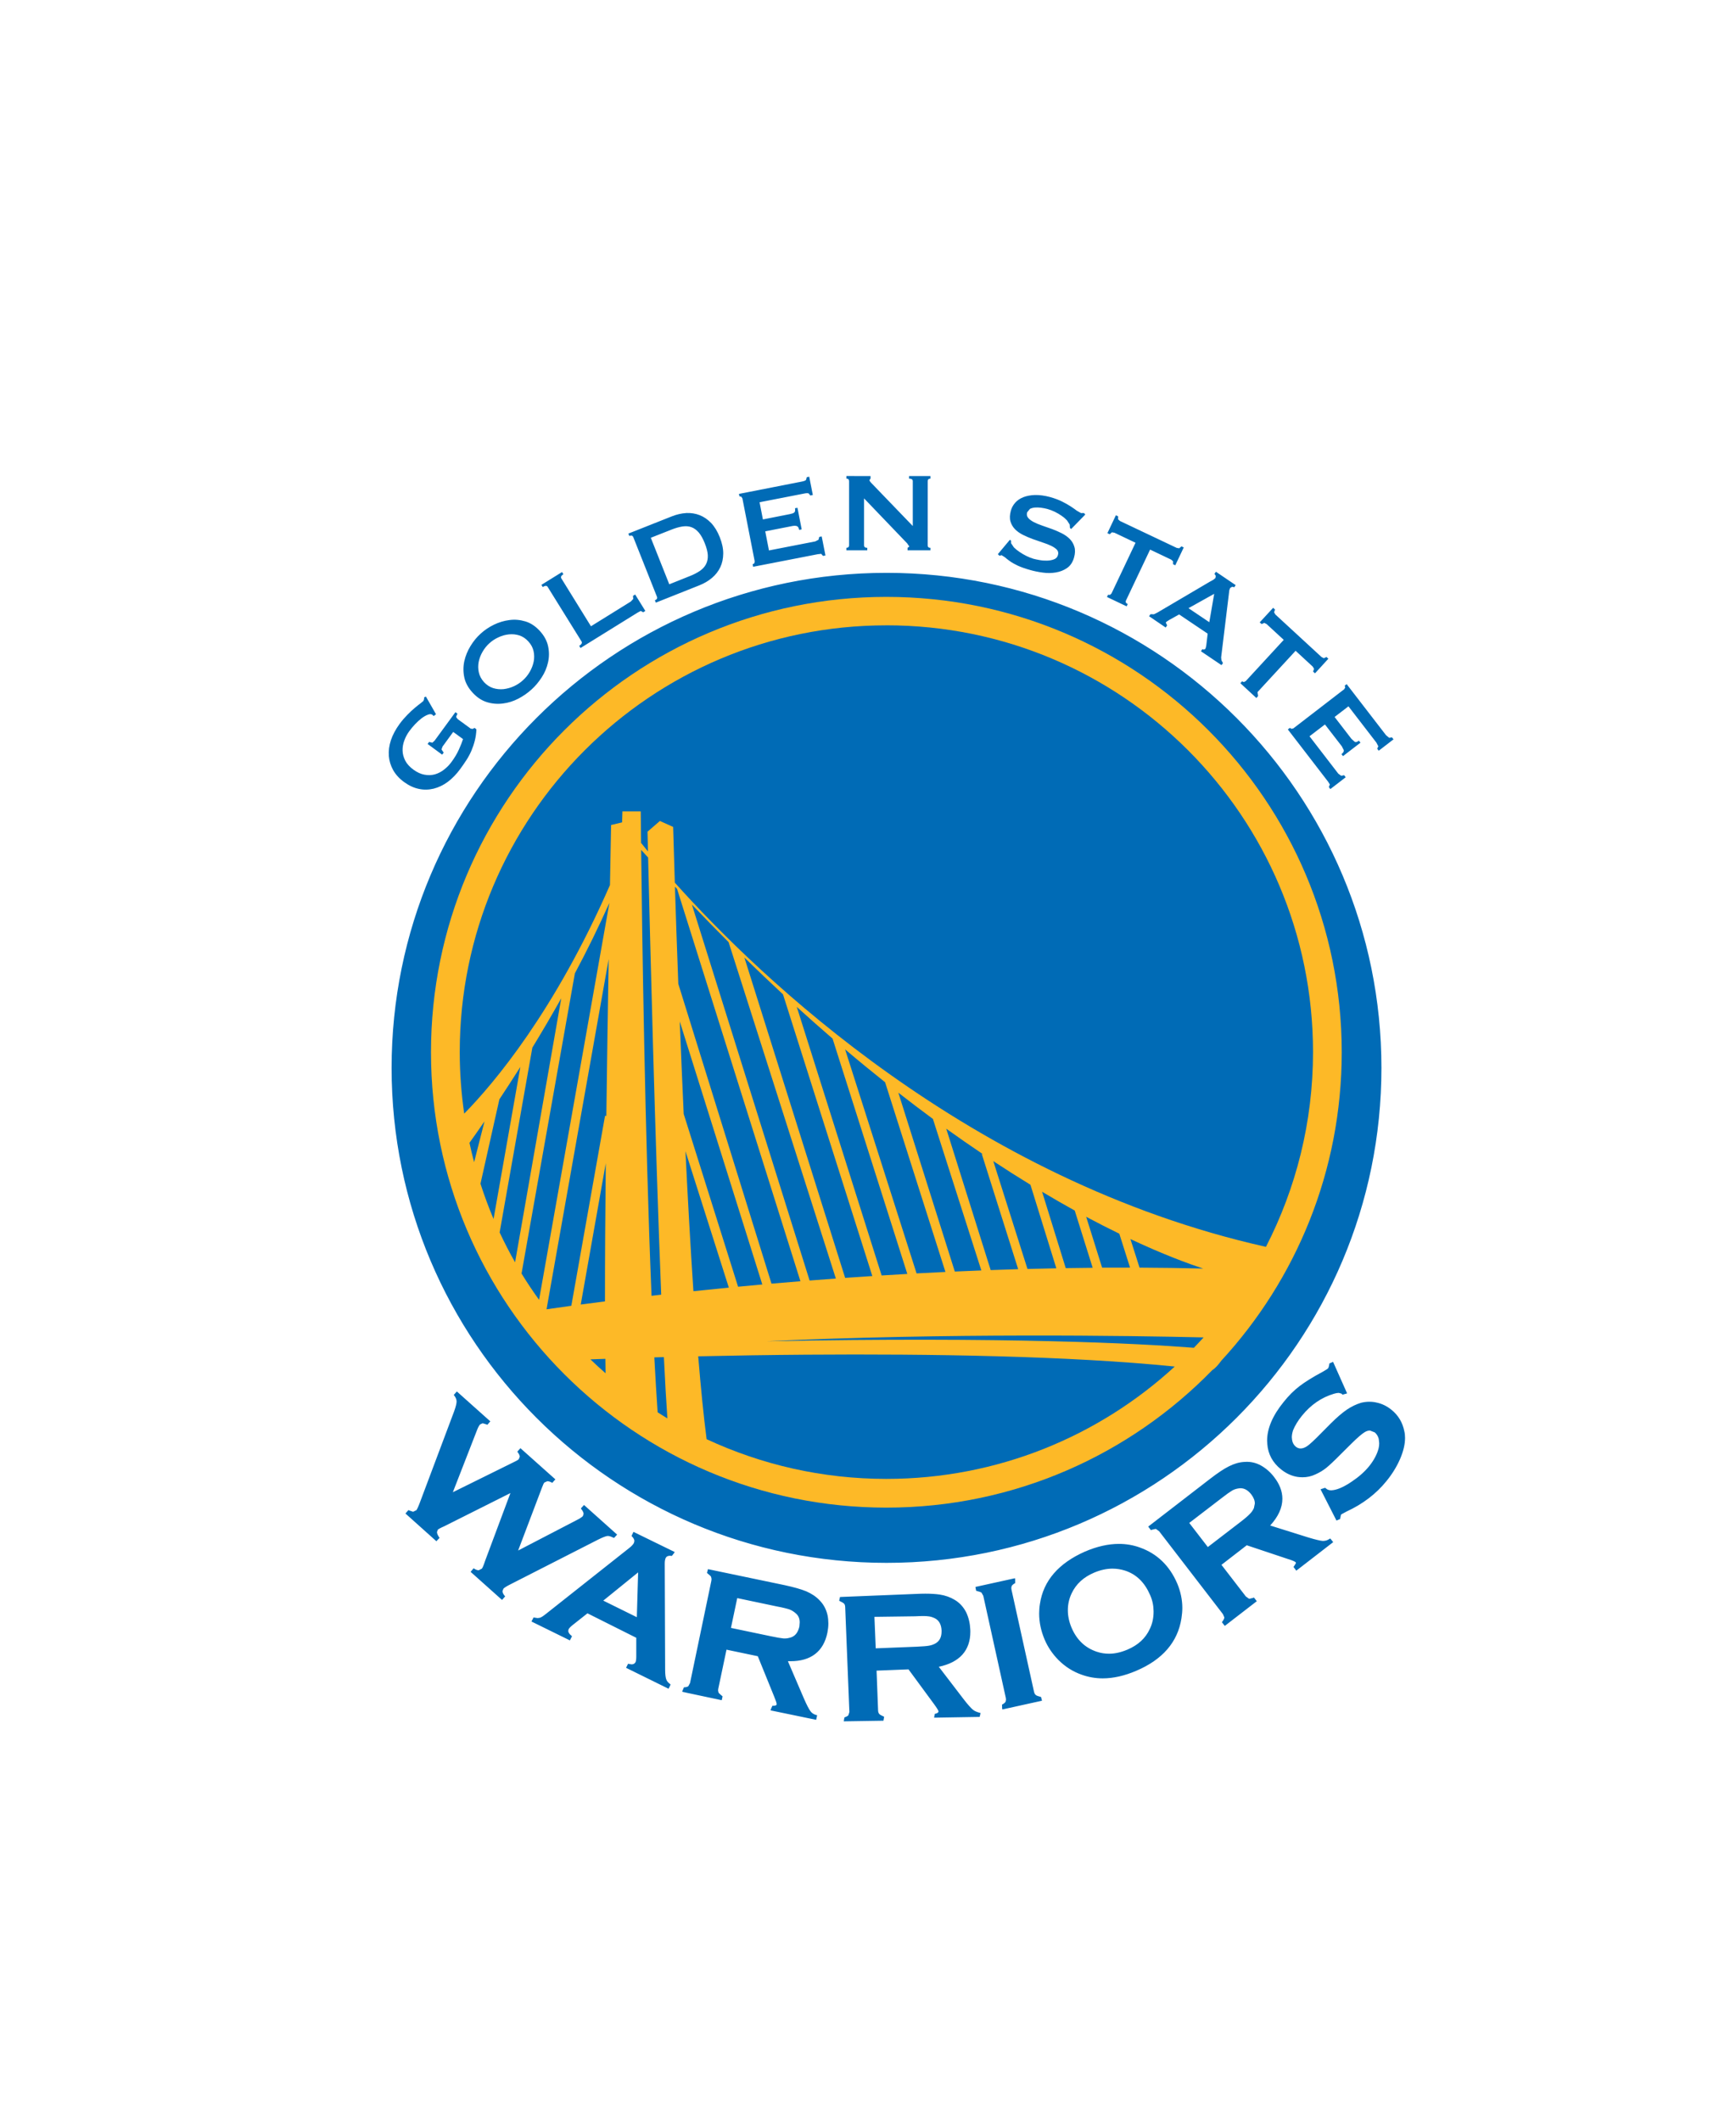 <?xml version="1.0" encoding="UTF-8" standalone="no"?>
<svg xmlnsRdf="http://www.w3.org/1999/02/22-rdf-syntax-ns#" xmlns="http://www.w3.org/2000/svg" xmlSpace="preserve" height="149.02" viewBox="-45 0 205 140" width="122" version="1.1" xmlnsCc="http://creativecommons.org/ns#" xmlnsXlink="http://www.w3.org/1999/xlink" xmlnsDc="http://purl.org/dc/elements/1.1/"><g transform="matrix(1.25 0 0 -1.25 -365.65 784.42)"><g transform="matrix(1.905 0 0 1.905 -307.44 -512.46)"><path d="m28.369-0.002v0.162c0.109-0.004 0.166 0.05 0.166 0.156v3.975c-0.001 0.104-0.056 0.156-0.166 0.156l-0.002 0.156h1.295l0.002-0.154c-0.135-0.001-0.201-0.051-0.201-0.16v-2.906l2.67 2.785 0.139 0.201-0.111 0.08v0.154h1.416v-0.154c-0.113 0-0.167-0.052-0.168-0.158l0.002-3.975c0-0.105 0.054-0.156 0.166-0.156v-0.16h-1.322v0.16c0.152 0 0.229 0.051 0.229 0.156v2.781l-2.512-2.607c-0.118-0.114-0.175-0.197-0.174-0.244l0.068-0.09v-0.156l-1.496-0.002zm-2.303 0.041-0.152 0.031-0.045 0.166c-0.041 0.048-0.124 0.079-0.244 0.102l-3.916 0.768 0.031 0.152 0.113 0.02 0.07 0.107 0.762 3.898-0.023 0.127-0.104 0.057 0.031 0.156 4.004-0.779 0.215-0.024 0.111 0.129 0.152-0.029-0.232-1.178-0.151 0.027-0.05 0.18-0.2 0.102-2.869 0.559-0.23-1.184 1.683-0.33c0.114-0.02 0.207-0.018 0.275 0.006 0.072 0.024 0.121 0.103 0.145 0.236l0.156-0.035-0.262-1.338-0.154 0.031c0.025 0.13 0.009 0.221-0.047 0.264-0.056 0.045-0.143 0.074-0.258 0.096l-1.683 0.332-0.207-1.065 2.783-0.543c0.119-0.024 0.208-0.025 0.262-0.004l0.102 0.129 0.154-0.033-0.223-1.133zm13.996 1.135c-0.281 0.01-0.525 0.057-0.729 0.137-0.205 0.083-0.372 0.196-0.502 0.344-0.128 0.146-0.215 0.306-0.264 0.479-0.072 0.258-0.083 0.484-0.029 0.674 0.054 0.186 0.149 0.347 0.281 0.484 0.135 0.139 0.302 0.255 0.494 0.352 0.194 0.098 0.397 0.182 0.605 0.26 0.207 0.076 0.413 0.147 0.615 0.213 0.204 0.065 0.384 0.136 0.535 0.209 0.152 0.074 0.267 0.153 0.35 0.24 0.08 0.09 0.104 0.201 0.066 0.328-0.035 0.131-0.119 0.22-0.246 0.268-0.129 0.05-0.273 0.075-0.432 0.08-0.158 0.004-0.314-0.007-0.471-0.037-0.154-0.026-0.279-0.055-0.375-0.08-0.13-0.039-0.274-0.094-0.428-0.17-0.156-0.077-0.297-0.159-0.434-0.254-0.135-0.089-0.251-0.185-0.348-0.281l-0.175-0.262 0.002-0.148-0.072-0.062-0.748 0.893 0.1 0.1 0.129-0.037 0.201 0.123c0.072 0.066 0.172 0.144 0.301 0.236 0.13 0.096 0.298 0.192 0.504 0.289 0.206 0.096 0.468 0.187 0.789 0.277 0.23 0.064 0.484 0.117 0.762 0.154 0.278 0.039 0.545 0.036 0.807-0.008 0.26-0.043 0.493-0.132 0.699-0.277 0.206-0.141 0.35-0.359 0.432-0.65 0.07-0.254 0.078-0.474 0.021-0.658-0.052-0.185-0.146-0.346-0.281-0.484-0.133-0.136-0.298-0.255-0.492-0.355-0.194-0.099-0.396-0.186-0.604-0.264-0.209-0.074-0.414-0.146-0.615-0.215-0.203-0.069-0.378-0.144-0.529-0.221-0.15-0.081-0.266-0.162-0.346-0.262-0.08-0.095-0.1-0.207-0.062-0.342l0.172-0.211c0.087-0.045 0.191-0.074 0.309-0.084s0.245-0.007 0.383 0.012c0.14 0.018 0.269 0.044 0.391 0.076 0.166 0.046 0.324 0.107 0.479 0.184s0.292 0.159 0.42 0.252c0.128 0.086 0.232 0.18 0.318 0.273l0.168 0.26 0.014 0.209 0.076 0.062 0.875-0.895-0.082-0.094-0.182 0.004-0.258-0.145c-0.096-0.076-0.218-0.161-0.363-0.256-0.148-0.099-0.321-0.195-0.529-0.303-0.208-0.106-0.459-0.202-0.758-0.287-0.349-0.095-0.662-0.135-0.944-0.129zm-21.623 1.119c-0.292 0.016-0.588 0.086-0.887 0.203l-2.699 1.07 0.061 0.148c0.121-0.049 0.205-0.026 0.244 0.07l1.468 3.697c0.037 0.098-0.003 0.169-0.129 0.219l0.059 0.146 2.701-1.074c0.296-0.119 0.557-0.27 0.781-0.461 0.224-0.189 0.394-0.409 0.514-0.66 0.12-0.253 0.179-0.534 0.182-0.846 0.003-0.31-0.07-0.648-0.213-1.012-0.144-0.365-0.324-0.658-0.539-0.887-0.216-0.221-0.453-0.384-0.713-0.484-0.26-0.101-0.537-0.143-0.828-0.131zm26.635 0.137-0.525 1.109 0.143 0.068 0.135-0.121 0.16 0.027 1.305 0.621-1.492 3.147-0.094 0.086-0.117-0.01-0.066 0.139 1.219 0.58 0.066-0.143c-0.117-0.052-0.15-0.129-0.105-0.227l1.492-3.148 1.305 0.621 0.119 0.104-0.002 0.18 0.139 0.068 0.525-1.107-0.142-0.066-0.139 0.119-0.156-0.025-3.514-1.666-0.119-0.104 0.004-0.184-0.141-0.068zm-26.578 0.682c0.094 0.007 0.182 0.025 0.268 0.057 0.168 0.061 0.32 0.176 0.455 0.332 0.136 0.161 0.259 0.38 0.371 0.662 0.113 0.285 0.176 0.527 0.188 0.738 0.01 0.207-0.025 0.393-0.107 0.555-0.08 0.16-0.206 0.298-0.377 0.418-0.174 0.119-0.386 0.23-0.643 0.33l-1.261 0.504-1.145-2.883 1.262-0.498c0.255-0.101 0.488-0.17 0.693-0.201 0.104-0.016 0.203-0.02 0.297-0.014zm32.779 2.82-0.089 0.131 0.08 0.117-0.018 0.137-0.131 0.111-0.211 0.115-3.248 1.912-0.224 0.111-0.215-0.004-0.086 0.127 1.029 0.699 0.088-0.133-0.084-0.176c0.029-0.041 0.103-0.095 0.221-0.164l0.607-0.338 1.77 1.191-0.086 0.725c-0.013 0.102-0.038 0.179-0.07 0.229l-0.088 0.035-0.086-0.027-0.088 0.129 1.275 0.861 0.09-0.127-0.092-0.17-0.021-0.18 0.484-3.973 0.025-0.205 0.055-0.133 0.121-0.072 0.131 0.031 0.085-0.131-1.225-0.83zm-40.533 0.018-1.279 0.793 0.084 0.135c0.147-0.094 0.252-0.097 0.305-0.006l2.098 3.377c0.054 0.087 0.007 0.18-0.143 0.275l0.082 0.133 3.543-2.197 0.191-0.1 0.148 0.084 0.135-0.084-0.631-1.018-0.135 0.084 0.016 0.188-0.148 0.161-2.473 1.535-1.834-2.965c-0.055-0.087-0.014-0.172 0.125-0.26l-0.084-0.135zm20.115 0.049c-16.946 0-30.68 13.742-30.68 30.686 0 16.94 13.733 30.674 30.68 30.674 16.946 0 30.678-13.734 30.678-30.674 0-16.944-13.731-30.686-30.678-30.686zm20.311 1.301-0.303 1.758-1.291-0.869 1.594-0.889zm3.654 0.867-0.832 0.902 0.119 0.105 0.166-0.072 0.143 0.072 1.062 0.979-2.361 2.562-0.117 0.053-0.105-0.045-0.105 0.117 0.99 0.916 0.107-0.119-0.035-0.246 2.361-2.561 1.06 0.979 0.084 0.139-0.061 0.17 0.119 0.109 0.828-0.904-0.115-0.107-0.168 0.074-0.141-0.074l-2.859-2.634-0.082-0.135 0.058-0.172-0.117-0.109zm-46.844 0.746c-0.165-0.014-0.331-0.01-0.496 0.012-0.334 0.041-0.656 0.14-0.965 0.289-0.312 0.154-0.587 0.338-0.822 0.557-0.239 0.214-0.448 0.47-0.629 0.768-0.18 0.296-0.307 0.604-0.381 0.932-0.071 0.326-0.074 0.66-0.004 0.996 0.068 0.333 0.237 0.65 0.51 0.949 0.27 0.296 0.572 0.499 0.898 0.598 0.328 0.1 0.658 0.126 0.992 0.082 0.333-0.041 0.65-0.141 0.955-0.301 0.304-0.16 0.576-0.348 0.814-0.566 0.236-0.212 0.447-0.465 0.635-0.756 0.186-0.287 0.316-0.598 0.389-0.924 0.074-0.328 0.076-0.657 0.006-0.992-0.069-0.337-0.239-0.654-0.51-0.952-0.27-0.297-0.571-0.497-0.898-0.596-0.164-0.049-0.329-0.082-0.494-0.096zm-0.205 0.898c0.108 0.011 0.215 0.033 0.322 0.066 0.21 0.069 0.398 0.194 0.562 0.377 0.166 0.18 0.273 0.381 0.32 0.596 0.048 0.217 0.05 0.435 0.008 0.648-0.044 0.219-0.125 0.428-0.24 0.629-0.117 0.203-0.258 0.377-0.422 0.525-0.164 0.151-0.349 0.277-0.561 0.373-0.211 0.098-0.428 0.155-0.646 0.182-0.22 0.02-0.435-0-0.648-0.066-0.211-0.069-0.401-0.193-0.566-0.373-0.165-0.185-0.271-0.385-0.318-0.6-0.048-0.216-0.05-0.435-0.008-0.652 0.043-0.217 0.123-0.426 0.24-0.627 0.116-0.2 0.256-0.376 0.42-0.523 0.164-0.152 0.351-0.274 0.564-0.371 0.21-0.1 0.425-0.159 0.645-0.182 0.111-0.011 0.22-0.013 0.328-0.002zm51.607 3.086-0.121 0.096 0.033 0.107-0.062 0.111-3.15 2.426-0.121 0.031-0.098-0.061-0.127 0.098 2.49 3.231 0.115 0.18-0.064 0.16 0.094 0.125 0.951-0.732-0.094-0.127-0.184 0.035-0.18-0.131-1.785-2.318 0.957-0.732 1.047 1.355 0.123 0.246c0.007 0.076-0.04 0.155-0.146 0.24l0.094 0.121 1.084-0.832-0.098-0.127c-0.105 0.084-0.191 0.11-0.254 0.076l-0.205-0.184-1.047-1.359 0.859-0.66 1.73 2.246 0.121 0.232-0.07 0.148 0.096 0.125 0.916-0.705-0.098-0.125-0.166 0.033-0.203-0.168-2.438-3.162zm-57.074 0.771-0.111 0.047-0.002 0.109-0.045 0.117-0.178 0.146c-0.101 0.075-0.223 0.17-0.365 0.291-0.142 0.117-0.298 0.264-0.463 0.434-0.165 0.168-0.323 0.351-0.475 0.559-0.241 0.333-0.419 0.664-0.531 0.998-0.111 0.335-0.153 0.661-0.131 0.973 0.025 0.311 0.115 0.607 0.27 0.885 0.156 0.276 0.381 0.525 0.68 0.74 0.297 0.217 0.598 0.358 0.91 0.422 0.309 0.068 0.615 0.059 0.92-0.014 0.302-0.076 0.596-0.214 0.879-0.424 0.279-0.211 0.542-0.481 0.781-0.812 0.125-0.169 0.245-0.348 0.365-0.529 0.12-0.182 0.224-0.379 0.314-0.584 0.087-0.206 0.16-0.42 0.215-0.643 0.056-0.224 0.087-0.454 0.094-0.688l-0.113-0.086-0.123 0.064-0.121-0.023-0.799-0.584-0.096-0.123c-0.001-0.039 0.026-0.109 0.08-0.213l-0.127-0.096-1.293 1.768-0.139 0.125-0.199-0.049-0.094 0.127 0.902 0.662 0.096-0.125-0.137-0.199 0.066-0.178 0.66-0.906 0.609 0.443c-0.06 0.191-0.145 0.406-0.258 0.652-0.111 0.25-0.265 0.507-0.463 0.775-0.128 0.175-0.28 0.329-0.455 0.465-0.174 0.138-0.362 0.234-0.564 0.293-0.2 0.055-0.416 0.066-0.645 0.023-0.226-0.037-0.456-0.144-0.688-0.312-0.234-0.169-0.405-0.359-0.508-0.559-0.105-0.204-0.161-0.413-0.166-0.623s0.03-0.42 0.107-0.625c0.076-0.209 0.178-0.401 0.307-0.576 0.102-0.141 0.222-0.284 0.355-0.428 0.135-0.142 0.272-0.267 0.408-0.373 0.139-0.104 0.269-0.179 0.389-0.223 0.121-0.046 0.215-0.047 0.285 0.008l0.076 0.076 0.145-0.113-0.627-1.096zm56.232 41.232-0.051 0.025-0.172 0.068c-0.035 0.19-0.054 0.27-0.092 0.312-0.007 0.019-0.133 0.101-0.328 0.211-0.615 0.329-1.085 0.621-1.438 0.891-0.346 0.265-0.675 0.592-0.982 0.979-0.682 0.838-1.027 1.639-1.027 2.406l0.012 0.203c0.046 0.626 0.334 1.157 0.852 1.57 0.31 0.251 0.646 0.406 1.004 0.465 0.106 0.015 0.21 0.025 0.322 0.025 0.28 0 0.546-0.055 0.805-0.178 0.249-0.11 0.472-0.245 0.67-0.402 0.191-0.156 0.494-0.435 0.902-0.85l0.619-0.615c0.407-0.407 0.708-0.662 0.875-0.758 0.113-0.068 0.219-0.094 0.316-0.094l0.295 0.115c0.114 0.096 0.203 0.226 0.248 0.402l0.029 0.268c0 0.098-0.009 0.195-0.033 0.303-0.089 0.366-0.288 0.745-0.592 1.125-0.286 0.351-0.651 0.67-1.086 0.959-0.439 0.297-0.81 0.468-1.115 0.518l-0.146 0.016c-0.133 0-0.235-0.036-0.322-0.111l-0.057-0.047-0.229 0.074-0.055 0.023 0.986 1.935 0.225-0.096c0.036-0.18 0.051-0.269 0.066-0.279 0.003-0.001 0.13-0.081 0.332-0.184 1.004-0.464 1.834-1.093 2.473-1.885 0.364-0.444 0.644-0.906 0.848-1.375 0.202-0.473 0.307-0.9 0.307-1.301 0-0.14-0.012-0.276-0.043-0.408-0.106-0.542-0.372-0.996-0.805-1.342-0.271-0.22-0.574-0.37-0.906-0.441-0.159-0.04-0.31-0.053-0.465-0.053-0.174 0-0.34 0.023-0.508 0.064-0.296 0.09-0.587 0.229-0.877 0.422-0.282 0.194-0.615 0.476-0.988 0.848l-0.625 0.629c-0.41 0.422-0.698 0.683-0.85 0.787-0.147 0.1-0.285 0.146-0.406 0.146-0.104 0-0.205-0.033-0.305-0.115-0.116-0.101-0.197-0.232-0.225-0.418l-0.016-0.162c0-0.138 0.03-0.287 0.08-0.439 0.119-0.287 0.299-0.589 0.545-0.891 0.557-0.688 1.221-1.141 1.988-1.367 0.111-0.034 0.212-0.053 0.295-0.053l0.174 0.047 0.061 0.064 0.232-0.064 0.051-0.021-0.869-1.951zm-54.315 1.835-0.16 0.18l-0.029 0.035 0.027 0.041c0.1 0.128 0.145 0.253 0.145 0.367 0 0.119-0.05 0.325-0.15 0.604l-2.131 5.672c-0.101 0.27-0.186 0.436-0.203 0.455l-0.211 0.104-0.246-0.084-0.045-0.02-0.146 0.168-0.039 0.043 1.918 1.719 0.164-0.174 0.033-0.033-0.027-0.039c-0.094-0.141-0.133-0.242-0.133-0.328l0.057-0.148c0.024-0.022 0.157-0.104 0.385-0.201l4.111-2.062-1.574 4.213c-0.087 0.271-0.161 0.438-0.197 0.471l-0.195 0.1c-0.076 0-0.167-0.028-0.27-0.094l-0.045-0.029-0.148 0.174-0.037 0.049 1.947 1.74 0.156-0.18 0.039-0.041-0.033-0.033c-0.099-0.122-0.135-0.219-0.135-0.296l0.062-0.152c0.044-0.05 0.201-0.154 0.459-0.281l5.394-2.75c0.284-0.142 0.478-0.215 0.566-0.227l0.045-0.006c0.083 0 0.202 0.033 0.35 0.109l0.039 0.014 0.152-0.162 0.037-0.047-2.051-1.834-0.162 0.178-0.029 0.039 0.029 0.043c0.095 0.122 0.137 0.224 0.137 0.295l-0.047 0.137c-0.058 0.06-0.178 0.143-0.367 0.238l-3.644 1.893 1.484-3.916c0.06-0.164 0.109-0.263 0.141-0.297l0.182-0.082c0.075 0 0.167 0.023 0.273 0.08l0.035 0.021 0.15-0.17 0.045-0.045-2.168-1.934-0.158 0.176-0.035 0.043 0.029 0.037c0.086 0.113 0.123 0.203 0.123 0.273l-0.06 0.15c-0.019 0.029-0.124 0.098-0.289 0.174l-3.799 1.877 1.514-3.889c0.062-0.152 0.123-0.259 0.172-0.312l0.162-0.074 0.246 0.074 0.045 0.023 0.146-0.172 0.039-0.041-2.076-1.855zm48.947 4.363-0.141 0.006c-0.309 0.018-0.627 0.11-0.943 0.27-0.321 0.158-0.705 0.418-1.174 0.779l-3.834 2.959 0.146 0.188 0.021 0.033 0.043-0.02 0.232-0.055 0.047 0.004 0.193 0.145 3.949 5.129 0.088 0.205v0.012c-0.006 0.054-0.043 0.141-0.125 0.25l-0.023 0.039 0.139 0.178 0.037 0.047 1.984-1.531-0.148-0.191-0.027-0.039-0.041 0.021-0.232 0.057-0.039-0.004-0.191-0.137-1.512-1.961 1.568-1.213 2.551 0.852c0.29 0.084 0.467 0.176 0.48 0.201l0.02 0.053-0.125 0.201-0.033 0.031 0.143 0.189 0.033 0.049 2.289-1.77-0.148-0.186-0.031-0.039-0.053 0.025c-0.12 0.087-0.248 0.122-0.387 0.125h-0.039c-0.144-0.011-0.442-0.081-0.869-0.209l-2.379-0.746c0.502-0.547 0.756-1.104 0.756-1.656 0-0.46-0.173-0.913-0.512-1.346-0.226-0.302-0.502-0.54-0.812-0.715-0.286-0.158-0.585-0.234-0.9-0.23zm-0.379 1.635c0.251 0 0.471 0.123 0.676 0.383 0.149 0.198 0.221 0.385 0.221 0.566l-0.059 0.287c-0.06 0.131-0.141 0.251-0.25 0.357-0.105 0.114-0.309 0.291-0.607 0.518l-1.998 1.535-1.152-1.494 1.998-1.533c0.3-0.236 0.524-0.391 0.654-0.469 0.122-0.074 0.262-0.117 0.4-0.137l0.117-0.014zm-37.621 2.705-0.102 0.215-0.018 0.037 0.029 0.035c0.102 0.1 0.148 0.194 0.148 0.285l-0.031 0.123c-0.049 0.083-0.143 0.196-0.301 0.316l-5.114 4.046c-0.188 0.152-0.323 0.243-0.414 0.268l-0.139 0.019-0.197-0.029-0.051-0.012-0.105 0.199-0.027 0.055 2.381 1.17 0.111-0.219 0.02-0.041-0.037-0.031c-0.139-0.111-0.195-0.215-0.195-0.299l0.021-0.1c0.034-0.061 0.108-0.149 0.236-0.25l0.934-0.738 3.025 1.516v1.166c0 0.166-0.02 0.283-0.041 0.336-0.055 0.099-0.123 0.141-0.244 0.146l-0.18-0.027-0.041-0.016-0.104 0.209-0.02 0.049 2.633 1.297 0.104-0.217 0.018-0.049-0.033-0.029c-0.124-0.089-0.199-0.187-0.236-0.295-0.04-0.114-0.066-0.31-0.066-0.586l-0.025-6.582c0-0.151 0.021-0.273 0.061-0.352 0.044-0.085 0.115-0.127 0.258-0.135l0.123 0.012 0.148-0.193 0.025-0.051-2.553-1.248zm30.094 0.746c-0.662 0-1.363 0.159-2.098 0.473-1.643 0.724-2.586 1.81-2.799 3.242-0.034 0.204-0.049 0.405-0.049 0.602 0 0.547 0.115 1.077 0.334 1.6 0.206 0.489 0.5 0.912 0.865 1.283 0.417 0.414 0.897 0.72 1.443 0.91 0.411 0.147 0.844 0.225 1.299 0.225 0.65 0 1.342-0.155 2.076-0.469 1.635-0.694 2.575-1.785 2.803-3.25 0.034-0.223 0.055-0.435 0.055-0.643 0-0.525-0.112-1.029-0.314-1.514-0.476-1.111-1.256-1.861-2.328-2.238-0.406-0.147-0.842-0.221-1.287-0.221zm-0.389 1.534c0.254 0 0.51 0.041 0.764 0.121 0.704 0.229 1.217 0.73 1.555 1.51 0.145 0.321 0.212 0.652 0.217 1.002v0.029c0 0.386-0.072 0.745-0.234 1.076-0.264 0.576-0.727 1.003-1.395 1.285-0.393 0.165-0.767 0.25-1.131 0.25-0.263 0-0.517-0.039-0.775-0.127-0.709-0.241-1.226-0.732-1.545-1.475-0.161-0.379-0.234-0.743-0.234-1.094 0-0.357 0.073-0.707 0.236-1.047 0.273-0.579 0.735-1.002 1.395-1.283 0.392-0.166 0.776-0.248 1.149-0.248zm-25.088 0.033-0.059 0.234c0.156 0.128 0.229 0.188 0.254 0.242l0.027 0.125-0.008 0.107-1.324 6.348-0.109 0.201c-0.051 0.033-0.136 0.065-0.27 0.066l-0.094 0.225-0.012 0.053 2.449 0.521 0.053-0.238c-0.146-0.124-0.215-0.182-0.25-0.232l-0.029-0.137 0.01-0.092 0.512-2.434 1.94 0.406 1.01 2.488c0.106 0.255 0.163 0.424 0.158 0.484v0.02c-0.011 0.044-0.062 0.079-0.219 0.08h-0.045l-0.1 0.227-0.008 0.059 2.822 0.584 0.049-0.229 0.014-0.055-0.058-0.013c-0.156-0.045-0.276-0.118-0.361-0.242-0.095-0.124-0.235-0.396-0.412-0.803l-0.984-2.291h0.146c1.271 0.007 2.063-0.593 2.303-1.77 0.037-0.19 0.059-0.383 0.059-0.564 0-0.172-0.016-0.344-0.049-0.512-0.081-0.364-0.245-0.678-0.504-0.936-0.216-0.229-0.49-0.405-0.82-0.551-0.331-0.136-0.776-0.258-1.348-0.383l-4.743-0.99zm-4.328 0.199-0.08 2.777-2.08-1.027 2.16-1.75zm23.357 0.363-2.449 0.539 0.045 0.238c0.195 0.052 0.284 0.081 0.334 0.117l0.109 0.195 1.398 6.334 0.01 0.107-0.025 0.125c-0.031 0.051-0.101 0.119-0.221 0.178l0.006 0.242 0.018 0.057 2.453-0.541-0.059-0.232c-0.18-0.048-0.27-0.075-0.32-0.119-0.052-0.035-0.091-0.103-0.115-0.205l-1.398-6.332-0.012-0.107 0.027-0.119c0.033-0.052 0.104-0.12 0.215-0.176l-0.002-0.242-0.014-0.059zm-5.582 0.957c-0.149 0-0.314 0.002-0.48 0.012l-4.781 0.193-0.051 0.234c0.17 0.084 0.258 0.13 0.303 0.18 0.039 0.037 0.067 0.111 0.07 0.219l0.258 6.473v0.025l-0.061 0.199c-0.033 0.043-0.119 0.09-0.246 0.137l-0.039 0.24 2.459-0.039 0.043-0.246c-0.174-0.075-0.249-0.12-0.293-0.164-0.046-0.045-0.077-0.117-0.082-0.221l-0.094-2.473 1.98-0.078 1.588 2.16c0.179 0.241 0.271 0.405 0.271 0.441v0.006c0 0.056-0.051 0.113-0.234 0.154l-0.037 0.232 2.822-0.047 0.055-0.24c-0.228-0.062-0.36-0.113-0.477-0.209-0.111-0.092-0.318-0.316-0.594-0.678l-1.516-1.98c1.29-0.271 1.959-1.012 1.955-2.184l-0.004-0.125c-0.016-0.375-0.097-0.726-0.246-1.051-0.169-0.334-0.406-0.603-0.719-0.787-0.273-0.165-0.58-0.275-0.934-0.33-0.251-0.036-0.558-0.055-0.918-0.055zm-5.041 0.256-0.166 0.006v-0.002l0.166-0.004zm-6.59 0.018 2.463 0.518c0.386 0.071 0.646 0.141 0.783 0.188 0.13 0.052 0.253 0.125 0.369 0.227 0.172 0.138 0.256 0.325 0.256 0.572l-0.02 0.26c-0.089 0.378-0.266 0.597-0.555 0.682-0.107 0.03-0.22 0.055-0.338 0.055l-0.09-0.002c-0.154-0.015-0.421-0.057-0.791-0.137l-2.467-0.516 0.389-1.846zm11.523 1.111c0.131 0 0.231 0.007 0.303 0.016 0.139 0.011 0.282 0.055 0.416 0.119 0.259 0.128 0.405 0.375 0.424 0.76v0.059c-0.001 0.357-0.123 0.588-0.361 0.734-0.122 0.072-0.263 0.122-0.408 0.148-0.15 0.029-0.414 0.049-0.795 0.066l-2.518 0.1-0.08-1.949 0.094-0.004 2.43-0.033c0.191-0.009 0.354-0.016 0.496-0.016zm0.744 6.236v0.006h-0.002l0.002-0.006z" transform="matrix(.8 0 0 -.8 315.32 598)" fill="#006bb6"/><path d="m356.61 554.14c3.704 4.022 5.969 9.391 5.969 15.291 0 12.475-10.11 22.578-22.582 22.578s-22.582-10.103-22.582-22.578c0-12.473 10.11-22.58 22.582-22.58 6.341 0 12.068 2.616 16.169 6.824 0.136 0.075 0.302 0.271 0.444 0.465" fill="#fdb927"/><path d="m30.846 9.252c-14.606 0-26.445 11.842-26.445 26.449 0 1.296 0.097 2.57 0.277 3.816 1.864-1.9 5.62-6.361 9.035-14.168 0.043-2.285 0.07-3.721 0.07-3.721l0.682-0.164 0.021-0.68h1.135s0.008 0.717 0.021 1.953c0.114 0.142 0.25 0.313 0.426 0.529-0.018-0.776-0.027-1.225-0.027-1.225l0.768-0.664 0.82 0.369s0.036 1.313 0.104 3.453c5.136 5.74 18.248 18.455 36.643 22.574 1.861-3.621 2.918-7.723 2.918-12.074 0-14.608-11.839-26.449-26.447-26.449zm-15.2 13.918c0.059 5.157 0.235 17.707 0.643 27.637 0.199-0.022 0.395-0.048 0.6-0.07-0.376-9.409-0.704-22.581-0.811-27.094-0.145-0.159-0.287-0.311-0.432-0.473zm2.094 2.279c0.051 1.623 0.121 3.691 0.209 6.023l5.777 18.582c0.586-0.051 1.183-0.1 1.793-0.15l-7.646-24.314c-0.044-0.048-0.089-0.093-0.133-0.141zm-4.062 1.004c-0.67 1.5-1.393 2.969-2.141 4.371l-3.305 18.602c0.34 0.56 0.706 1.101 1.086 1.631l4.36-24.604zm5.113 0.104 7.297 23.303c0.535-0.043 1.076-0.084 1.627-0.123l-6.649-20.852c-0.749-0.745-1.509-1.528-2.275-2.328zm3.254 3.285 6.246 19.854c0.554-0.039 1.115-0.076 1.685-0.113l-5.537-17.46c-0.786-0.729-1.586-1.494-2.394-2.281zm-8.412 0.096-3.852 21.705c0.441-0.064 0.953-0.138 1.537-0.217l2.09-11.779 0.08 0.014c0.043-3.416 0.096-6.809 0.145-9.723zm-2.938 2.426c-0.603 1.076-1.206 2.099-1.793 3.061l-2.028 11.453c0.295 0.632 0.615 1.251 0.957 1.853l2.863-16.367zm14.598 0.537 5.26 16.645c0.524-0.033 1.056-0.062 1.592-0.094l-4.634-14.587c-0.728-0.627-1.468-1.282-2.219-1.965zm-7.254 0.898c0.071 1.826 0.154 3.759 0.244 5.734l3.371 10.711c0.49-0.045 0.992-0.094 1.502-0.139l-5.118-16.306zm10.25 1.736 4.43 13.883c0.59-0.031 1.187-0.062 1.789-0.09l-3.741-11.758c-0.81-0.646-1.635-1.32-2.478-2.035zm-20.132 1.088c-0.454 0.719-0.888 1.387-1.299 2.006l-1.172 5.232c0.24 0.741 0.508 1.471 0.811 2.184l1.66-9.422zm23.432 1.596 3.5 11.084c0.544-0.022 1.092-0.048 1.645-0.068l-3.002-9.391c-0.698-0.516-1.412-1.054-2.142-1.625zm-25.652 1.775c-0.347 0.506-0.659 0.947-0.934 1.332 0.087 0.403 0.183 0.803 0.289 1.199l0.644-2.531zm28.621 0.455 2.754 8.764c0.565-0.021 1.133-0.039 1.705-0.057l-2.258-7.146 0.08 0.025-0.094-0.062-0.002-0.004c-0.71-0.479-1.435-0.981-2.186-1.52zm-16.166 1.393c0.145 2.954 0.309 5.923 0.494 8.68 0.706-0.074 1.435-0.149 2.195-0.223l-2.689-8.457zm19.082 0.617 2.119 6.684c0.593-0.016 1.189-0.03 1.789-0.041l-1.605-5.178c-0.739-0.451-1.506-0.939-2.303-1.465zm-24.02 0.129-1.553 8.76c0.468-0.061 0.963-0.127 1.502-0.195-0.001-2.518 0.018-5.486 0.051-8.565zm27.046 1.771l1.465 4.732c0.554-0.01 1.11-0.018 1.67-0.021l-1.112-3.547c-0.643-0.355-1.321-0.745-2.023-1.164zm2.732 1.551 0.988 3.152c0.574-0.003 1.152-0.002 1.732-0.002l-0.666-2.102c-0.642-0.312-1.327-0.66-2.055-1.049zm2.744 1.379 0.564 1.772c1.308 0.006 2.624 0.024 3.949 0.057-0.936-0.305-2.475-0.872-4.514-1.828zm-6.531 5.982c-4.785 0.008-10.4 0.094-16.039 0.352 14.99-0.281 23.051 0.134 26.502 0.406 0.204-0.214 0.407-0.425 0.604-0.643-2.323-0.054-6.281-0.124-11.066-0.115zm-13.408 1.184c-2.473 0.018-4.8 0.057-6.854 0.102 0.163 1.972 0.336 3.718 0.521 5.137 3.386 1.576 7.158 2.461 11.141 2.461 6.894 0 13.171-2.64 17.877-6.963-6.545-0.665-15.268-0.79-22.686-0.736zm-8.98 0.152c-0.2 0.005-0.401 0.009-0.594 0.016 0.064 1.212 0.133 2.358 0.205 3.404 0.201 0.128 0.4 0.256 0.605 0.379-0.072-1.021-0.146-2.31-0.217-3.799zm-3.629 0.107c-0.345 0.011-0.647 0.023-0.926 0.033 0.306 0.296 0.619 0.583 0.939 0.861-0.006-0.279-0.01-0.578-0.014-0.895z" transform="matrix(.8 0 0 -.8 315.32 598)" fill="#006bb6"/></g></g></svg>
